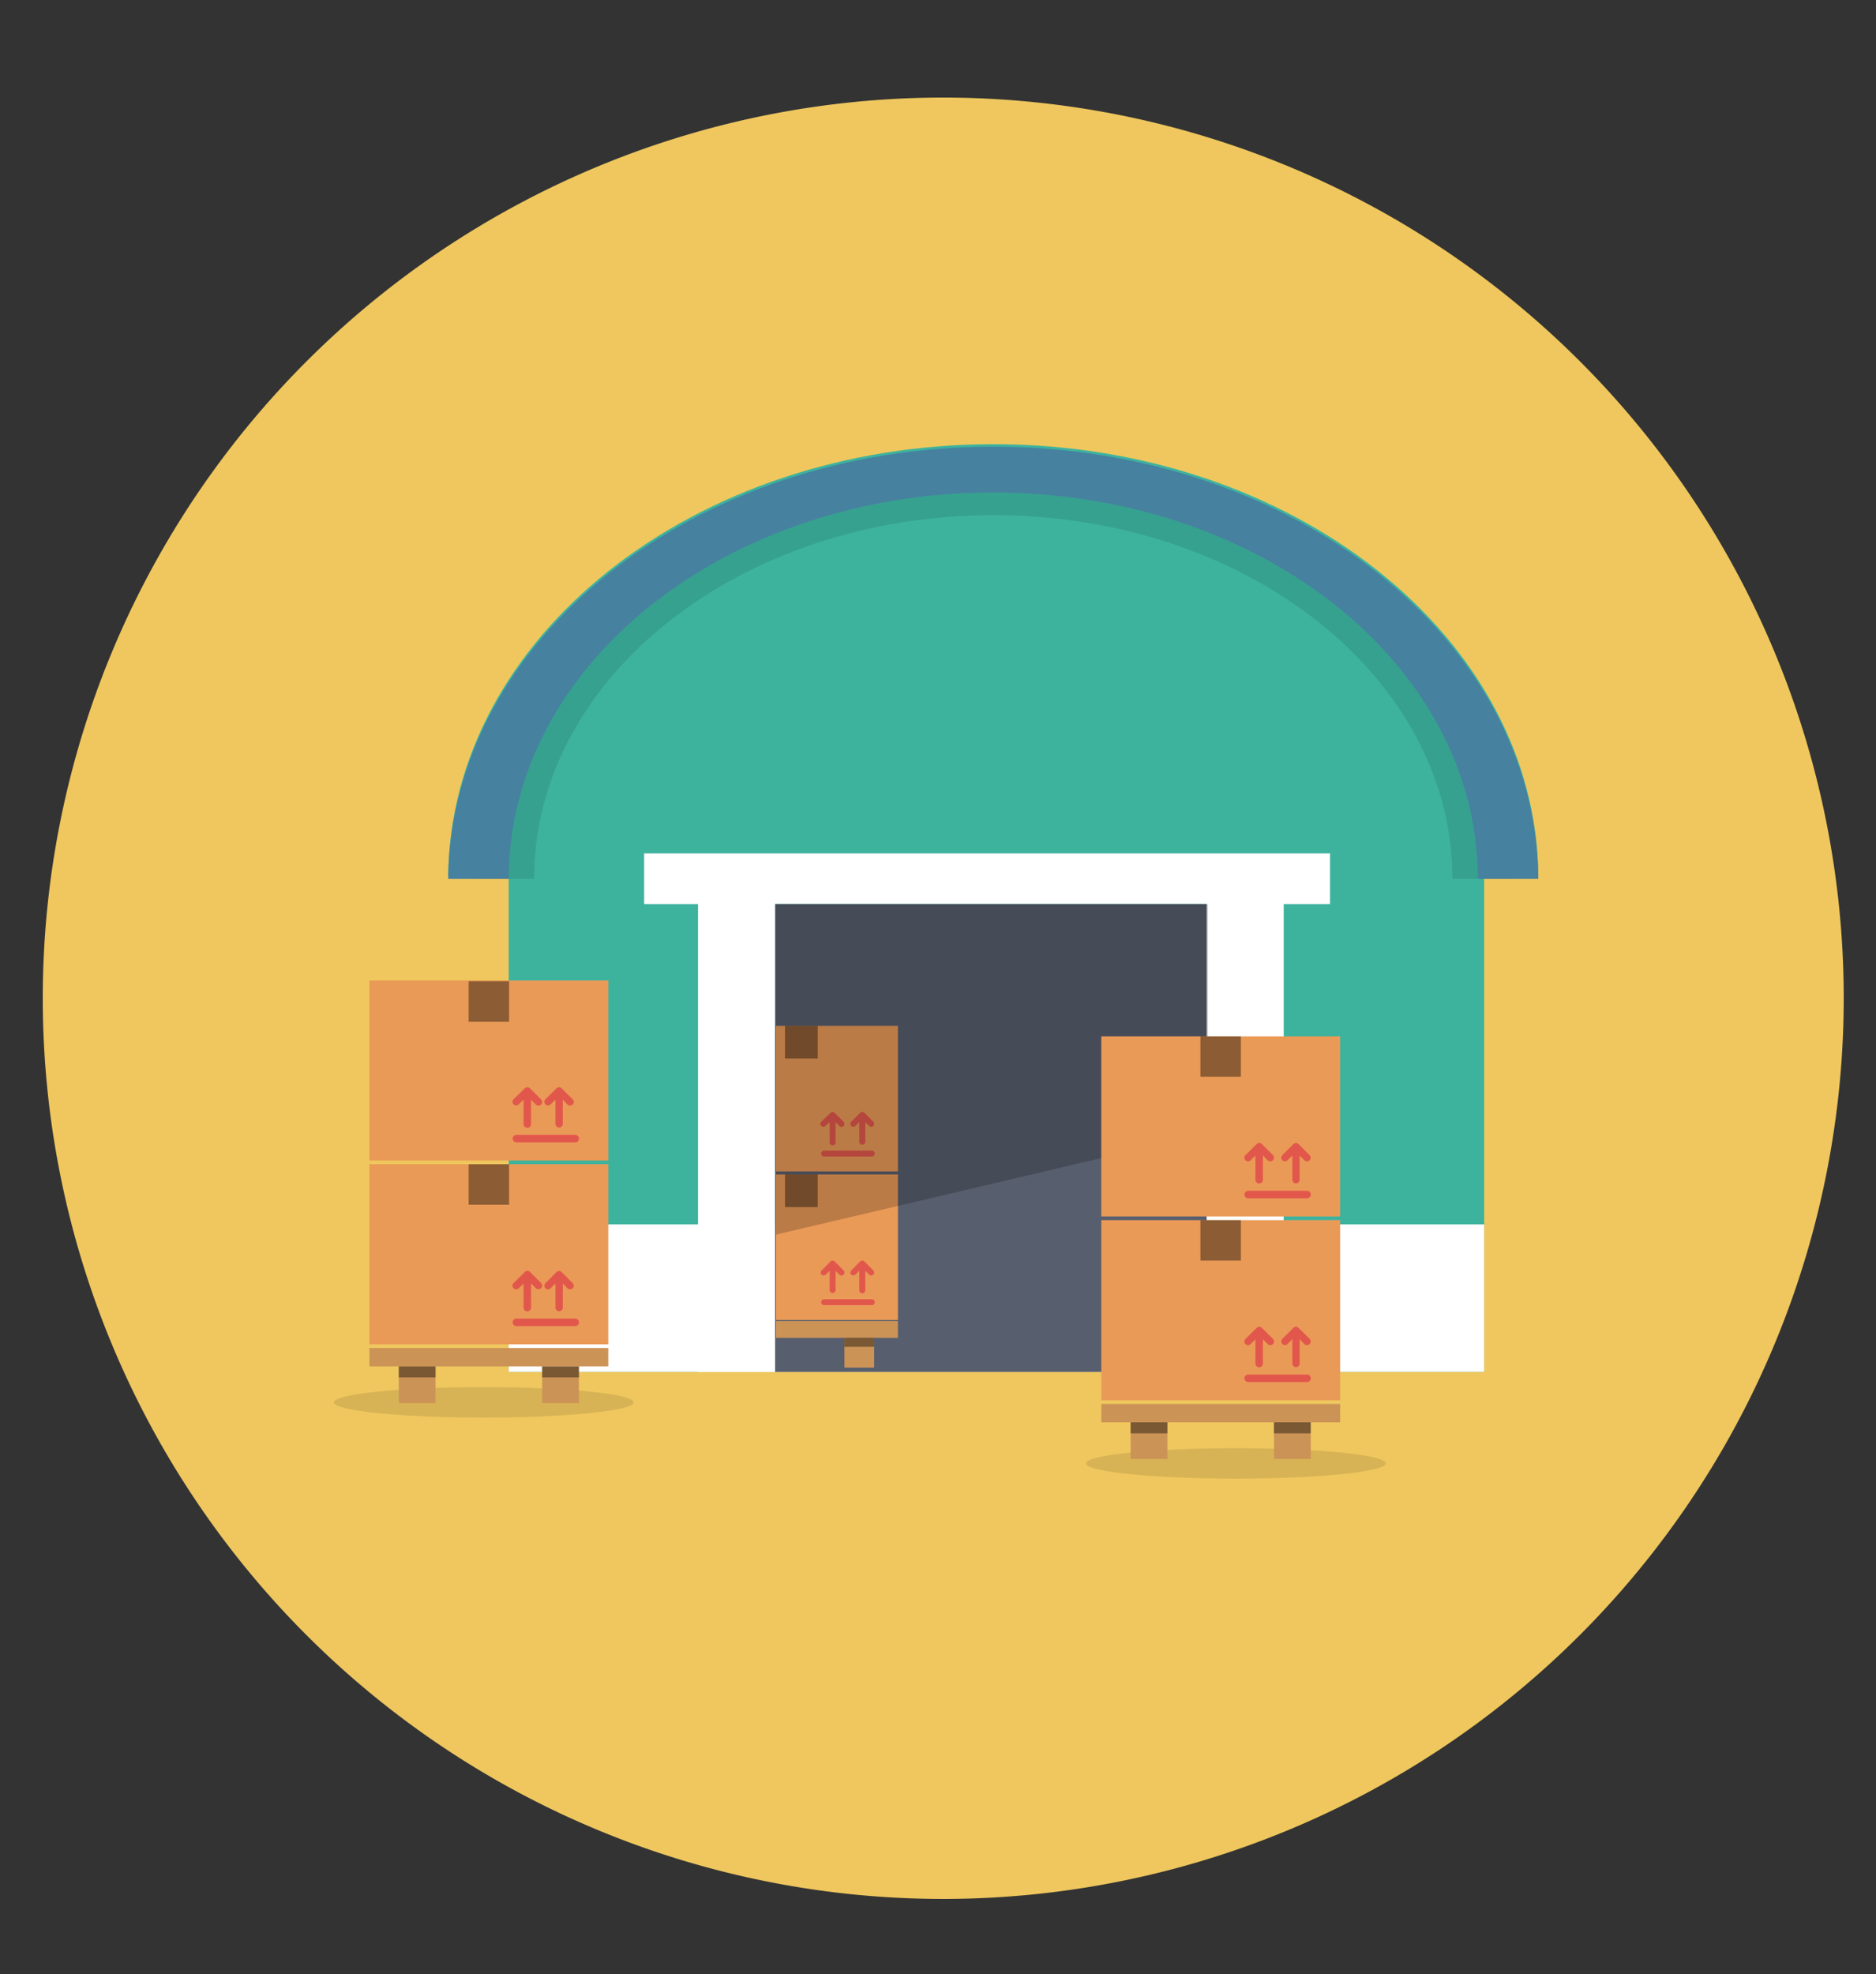 <svg xmlns="http://www.w3.org/2000/svg" viewBox="0 0 250 263"><rect x="0" y="0" width="250" height="263" fill="#333333" stroke="none"/><defs><style>.cls-1{fill:#efc75e;}.cls-2{fill:#3db39e;}.cls-3{opacity:0.1;}.cls-4{fill:#4681a0;}.cls-5{fill:#fff;}.cls-6{fill:#575e6e;}.cls-7{opacity:0.4;}.cls-8{fill:#ea9a57;}.cls-9{fill:#cc9357;}.cls-10{fill:#e2574c;}.cls-11{opacity:0.2;}</style></defs><title>wholesaler</title><g id="Layer_1" data-name="Layer 1"><path class="cls-1" d="M125.7,253a120,120,0,1,1,120-120A120.05,120.05,0,0,1,125.7,253Z"/><rect class="cls-2" x="67.8" y="104.89" width="129.99" height="77.89" transform="translate(265.58 287.67) rotate(-180)"/><path class="cls-2" d="M59.73,116.74C60,84.92,92.39,59.18,132.37,59.18s72.4,25.74,72.63,57.57Z"/><path class="cls-3" d="M132.37,62.9c37.88,0,68.6,24.23,68.82,54.18h-7.64c0-26.76-27.39-48.44-61.18-48.44S71.18,90.33,71.18,117.08H63.55C63.76,87.13,94.49,62.9,132.37,62.9Z"/><path class="cls-4" d="M132.37,59.51c40,0,72.4,25.74,72.63,57.57h-8.06c0-28.43-28.91-51.47-64.57-51.47s-64.57,23-64.57,51.47H59.73C60,85.26,92.39,59.51,132.37,59.51Z"/><rect class="cls-5" x="85.83" y="113.7" width="91.4" height="6.77" transform="translate(263.07 234.16) rotate(-180)"/><rect class="cls-5" x="160.8" y="118.44" width="10.27" height="64.34" transform="translate(331.87 301.21) rotate(-180)"/><rect class="cls-5" x="93.02" y="117.08" width="10.27" height="65.7" transform="translate(196.31 299.86) rotate(-180)"/><rect class="cls-5" x="67.8" y="163.14" width="129.99" height="19.64" transform="translate(265.58 345.91) rotate(-180)"/><rect class="cls-6" x="103.29" y="120.47" width="57.51" height="62.31" transform="translate(264.09 303.25) rotate(-180)"/><rect class="cls-7" x="158.62" y="169.91" width="5.39" height="5.39" transform="translate(322.63 345.21) rotate(-180)"/><ellipse class="cls-3" cx="64.47" cy="186.84" rx="19.98" ry="2.03"/><rect class="cls-8" x="49.23" y="155.11" width="31.83" height="24" transform="translate(130.29 334.22) rotate(-180)"/><rect class="cls-9" x="49.23" y="179.6" width="31.83" height="2.45" transform="translate(130.29 361.65) rotate(-180)"/><rect class="cls-9" x="72.24" y="182.05" width="4.9" height="4.9" transform="translate(149.39 368.99) rotate(-180)"/><rect class="cls-9" x="53.15" y="182.05" width="4.9" height="4.9" transform="translate(111.19 368.99) rotate(-180)"/><rect class="cls-7" x="62.45" y="155.11" width="5.39" height="5.39" transform="translate(130.29 315.61) rotate(-180)"/><rect class="cls-7" x="53.15" y="182.05" width="4.9" height="1.47" transform="translate(111.19 365.57) rotate(-180)"/><rect class="cls-7" x="72.24" y="182.05" width="4.9" height="1.47" transform="translate(149.39 365.57) rotate(-180)"/><path class="cls-10" d="M68.82,175.68h7.84a.49.49,0,1,1,0,1H68.82a.49.49,0,1,1,0-1Z"/><path class="cls-10" d="M74.51,174.7a.49.49,0,0,1-.49-.49V171l-.63.63a.49.49,0,0,1-.35.15.5.5,0,0,1-.35-.14.49.49,0,0,1,0-.69l1.47-1.47a.47.47,0,0,1,.16-.11.49.49,0,0,1,.53.11l1.47,1.47a.49.49,0,0,1,0,.69.5.5,0,0,1-.7,0L75,171v3.23A.49.49,0,0,1,74.51,174.7Z"/><path class="cls-10" d="M69.94,169.46a.47.47,0,0,1,.16-.11.49.49,0,0,1,.53.11l1.47,1.47a.49.49,0,0,1-.35.84.5.5,0,0,1-.35-.14l-.63-.64v3.23a.49.49,0,1,1-1,0V171l-.63.63a.49.49,0,0,1-.35.15.5.5,0,0,1-.35-.14.49.49,0,0,1,0-.69Z"/><rect class="cls-8" x="49.23" y="130.63" width="31.83" height="24" transform="translate(130.29 285.25) rotate(-180)"/><path class="cls-10" d="M68.82,151.2h7.84a.49.49,0,0,1,0,1H68.82a.49.49,0,0,1,0-1Z"/><path class="cls-10" d="M74.51,150.22a.49.49,0,0,1-.49-.49V146.5l-.63.63a.49.49,0,0,1-.35.15.5.5,0,0,1-.35-.14.49.49,0,0,1,0-.69L74.16,145a.47.47,0,0,1,.16-.11.49.49,0,0,1,.53.11l1.47,1.47a.49.49,0,0,1,0,.69.5.5,0,0,1-.7,0L75,146.5v3.23A.49.49,0,0,1,74.51,150.22Z"/><path class="cls-10" d="M69.94,145a.47.47,0,0,1,.16-.11.49.49,0,0,1,.53.11l1.47,1.47a.49.49,0,0,1-.35.84.5.5,0,0,1-.35-.14l-.63-.64v3.23a.49.49,0,1,1-1,0V146.5l-.63.63a.49.49,0,0,1-.35.15.5.5,0,0,1-.35-.14.49.49,0,0,1,0-.69Z"/><rect class="cls-7" x="62.45" y="130.73" width="5.39" height="5.39" transform="translate(130.29 266.85) rotate(-180)"/><rect class="cls-8" x="103.41" y="156.47" width="16.25" height="19.4" transform="translate(223.07 332.34) rotate(-180)"/><rect class="cls-9" x="103.41" y="176" width="16.25" height="2.24" transform="translate(223.07 354.25) rotate(-180)"/><rect class="cls-9" x="112.54" y="178.24" width="3.96" height="3.96" transform="translate(229.03 360.45) rotate(-180)"/><rect class="cls-7" x="104.62" y="156.47" width="4.36" height="4.36" transform="translate(213.59 317.29) rotate(-180)"/><rect class="cls-7" x="112.54" y="178.24" width="3.96" height="1.19" transform="translate(229.03 357.68) rotate(-180)"/><path class="cls-10" d="M109.77,173.1h6.34a.4.4,0,1,1,0,.79h-6.34a.4.4,0,0,1,0-.79Z"/><path class="cls-10" d="M114.91,172.31a.4.4,0,0,1-.4-.4V169.3l-.51.51a.39.39,0,0,1-.28.12.41.41,0,0,1-.28-.11.39.39,0,0,1,0-.56l1.19-1.19a.38.38,0,0,1,.13-.09.4.4,0,0,1,.43.09l1.19,1.19a.39.39,0,0,1,0,.56.4.4,0,0,1-.56,0l-.51-.51v2.61A.4.4,0,0,1,114.91,172.31Z"/><path class="cls-10" d="M110.67,168.07a.38.38,0,0,1,.13-.09.4.4,0,0,1,.43.09l1.19,1.19a.4.4,0,0,1-.28.68.41.41,0,0,1-.28-.11l-.51-.51v2.61a.4.4,0,0,1-.79,0V169.3l-.51.51a.39.39,0,0,1-.28.12.41.41,0,0,1-.28-.11.39.39,0,0,1,0-.56Z"/><rect class="cls-8" x="103.41" y="136.67" width="16.25" height="19.4" transform="translate(223.07 292.74) rotate(-180)"/><rect class="cls-7" x="104.62" y="136.67" width="4.36" height="4.36" transform="translate(213.59 277.7) rotate(-180)"/><path class="cls-10" d="M109.77,153.3h6.34a.4.4,0,1,1,0,.79h-6.34a.4.4,0,0,1,0-.79Z"/><path class="cls-10" d="M114.91,152.51a.4.4,0,0,1-.4-.4V149.5L114,150a.39.39,0,0,1-.28.12.41.41,0,0,1-.28-.11.39.39,0,0,1,0-.56l1.19-1.19a.38.38,0,0,1,.13-.09.4.4,0,0,1,.43.09l1.19,1.19a.39.39,0,0,1,0,.56.4.4,0,0,1-.56,0l-.51-.51v2.61A.4.4,0,0,1,114.91,152.51Z"/><path class="cls-10" d="M110.67,148.27a.38.38,0,0,1,.13-.09.4.4,0,0,1,.43.09l1.19,1.19a.4.4,0,0,1-.28.68.41.41,0,0,1-.28-.11l-.51-.51v2.61a.4.4,0,1,1-.79,0V149.5L110,150a.39.39,0,0,1-.28.12.41.41,0,0,1-.28-.11.39.39,0,0,1,0-.56Z"/><polygon class="cls-11" points="103.41 164.49 160.98 150.95 160.98 120.47 103.41 120.47 103.41 164.49"/><ellipse class="cls-3" cx="164.7" cy="194.97" rx="19.98" ry="2.03"/><rect class="cls-8" x="146.75" y="162.56" width="31.83" height="24" transform="translate(325.34 349.12) rotate(-180)"/><rect class="cls-9" x="146.75" y="187.05" width="31.83" height="2.45" transform="translate(325.34 376.55) rotate(-180)"/><rect class="cls-9" x="169.77" y="189.5" width="4.9" height="4.9" transform="translate(344.44 383.89) rotate(-180)"/><rect class="cls-9" x="150.67" y="189.5" width="4.9" height="4.9" transform="translate(306.24 383.89) rotate(-180)"/><rect class="cls-7" x="159.98" y="162.56" width="5.39" height="5.39" transform="translate(325.34 330.51) rotate(-180)"/><rect class="cls-7" x="150.67" y="189.5" width="4.9" height="1.47" transform="translate(306.24 380.47) rotate(-180)"/><rect class="cls-7" x="169.77" y="189.5" width="4.9" height="1.47" transform="translate(344.44 380.47) rotate(-180)"/><path class="cls-10" d="M166.34,183.13h7.84a.49.49,0,1,1,0,1h-7.84a.49.49,0,1,1,0-1Z"/><path class="cls-10" d="M172.71,182.15a.49.49,0,0,1-.49-.49v-3.23l-.63.63a.49.49,0,0,1-.35.15.5.5,0,0,1-.35-.14.49.49,0,0,1,0-.69l1.47-1.47a.47.47,0,0,1,.16-.11.49.49,0,0,1,.53.11l1.47,1.47a.49.49,0,0,1,0,.69.5.5,0,0,1-.7,0l-.63-.64v3.23A.49.49,0,0,1,172.71,182.15Z"/><path class="cls-10" d="M167.47,176.91a.47.47,0,0,1,.16-.11.49.49,0,0,1,.53.11l1.47,1.47a.49.49,0,0,1-.35.84.5.5,0,0,1-.35-.14l-.63-.64v3.23a.49.49,0,0,1-1,0v-3.23l-.63.63a.49.49,0,0,1-.35.15.5.5,0,0,1-.35-.14.49.49,0,0,1,0-.69Z"/><rect class="cls-8" x="146.75" y="138.08" width="31.83" height="24" transform="translate(325.34 300.15) rotate(-180)"/><rect class="cls-7" x="159.98" y="138.08" width="5.39" height="5.39" transform="translate(325.34 281.54) rotate(-180)"/><path class="cls-10" d="M166.34,158.65h7.84a.49.49,0,1,1,0,1h-7.84a.49.49,0,1,1,0-1Z"/><path class="cls-10" d="M172.71,157.67a.49.49,0,0,1-.49-.49v-3.23l-.63.63a.49.49,0,0,1-.35.15.5.5,0,0,1-.35-.14.49.49,0,0,1,0-.69l1.47-1.47a.47.47,0,0,1,.16-.11.49.49,0,0,1,.53.11l1.47,1.47a.49.49,0,0,1,0,.69.5.5,0,0,1-.7,0l-.63-.64v3.23A.49.49,0,0,1,172.71,157.67Z"/><path class="cls-10" d="M167.47,152.42a.47.47,0,0,1,.16-.11.49.49,0,0,1,.53.11l1.47,1.47a.49.49,0,0,1-.35.84.5.5,0,0,1-.35-.14l-.63-.64v3.23a.49.49,0,0,1-1,0v-3.23l-.63.63a.49.49,0,0,1-.35.15.5.5,0,0,1-.35-.14.49.49,0,0,1,0-.69Z"/></g></svg>